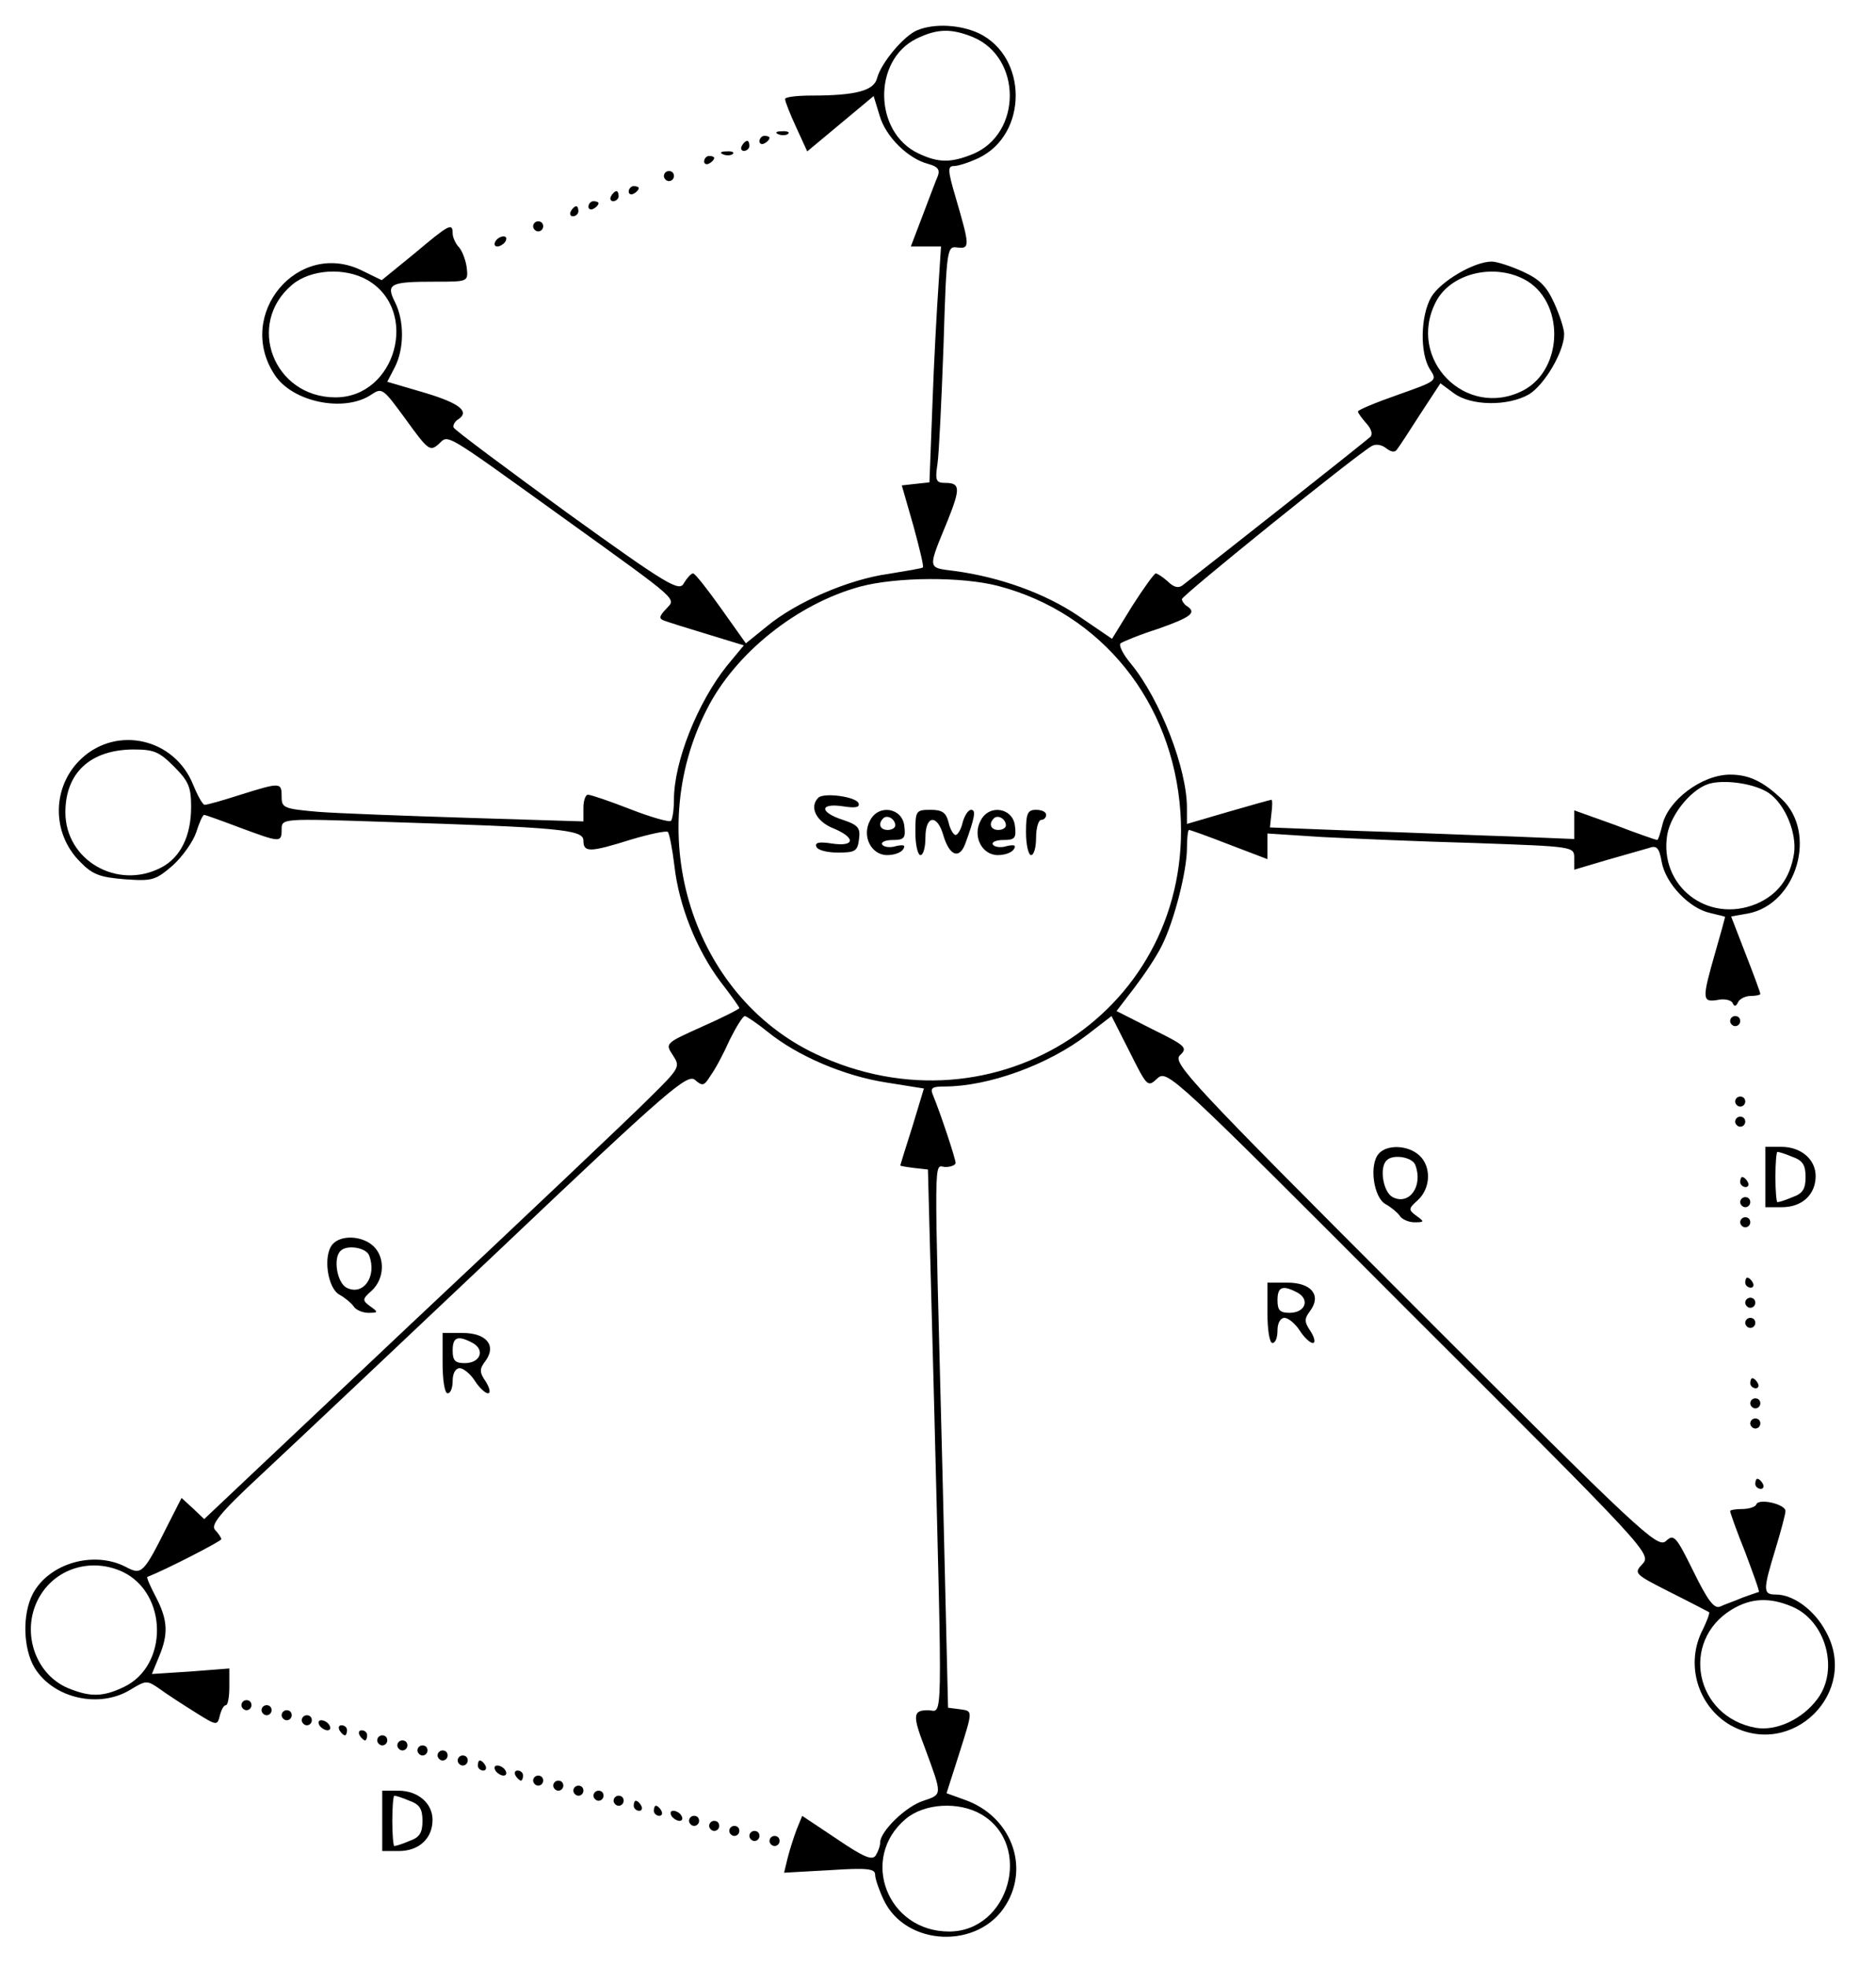 <?xml version="1.0" standalone="no"?>
<!DOCTYPE svg PUBLIC "-//W3C//DTD SVG 20010904//EN"
 "http://www.w3.org/TR/2001/REC-SVG-20010904/DTD/svg10.dtd">
<svg version="1.0" xmlns="http://www.w3.org/2000/svg"
 width="373pt" height="391pt" viewBox="0 0 373 391"
 preserveAspectRatio="xMidYMid meet">

<g transform="translate(0,391) scale(0.1,-0.1)"
fill="#000000" stroke="none">
<path d="M1824 3850 c-27 -11 -72 -65 -80 -95 -6 -25 -41 -35 -131 -35 -29 0
-53 -3 -52 -7 0 -5 10 -30 22 -56 l22 -48 66 55 66 55 12 -39 c12 -42 57 -86
97 -96 18 -5 23 -11 19 -23 -4 -9 -17 -44 -30 -78 l-24 -63 30 0 30 0 -5 -77
c-3 -43 -9 -149 -12 -235 l-6 -157 -28 -3 -27 -3 23 -80 c12 -44 21 -81 19
-83 -1 -2 -33 -7 -69 -13 -79 -11 -183 -56 -241 -104 l-42 -34 -49 69 c-27 38
-52 70 -56 70 -4 0 -12 -9 -18 -19 -9 -18 -29 -7 -233 140 -122 89 -223 164
-225 169 -2 4 2 11 7 15 27 16 6 33 -64 54 l-75 22 15 29 c19 37 19 93 0 130
-18 36 -9 40 81 40 65 0 65 0 62 28 -2 15 -9 33 -15 40 -7 7 -13 20 -13 28 0
22 -7 18 -76 -40 l-65 -53 -39 19 c-127 63 -253 -87 -174 -207 35 -54 136 -75
190 -41 24 16 24 16 71 -48 44 -61 48 -64 65 -49 21 19 4 29 253 -150 232
-167 219 -156 199 -178 -14 -15 -14 -19 -3 -23 8 -3 46 -15 86 -27 l72 -22
-34 -41 c-58 -73 -105 -190 -105 -266 0 -20 -3 -39 -6 -42 -3 -3 -39 7 -80 23
-41 16 -79 29 -85 29 -5 0 -9 -12 -9 -26 l0 -27 -227 7 c-126 4 -261 9 -300
12 -69 6 -73 8 -73 30 0 29 -2 29 -82 4 -34 -11 -66 -20 -71 -20 -4 0 -14 18
-23 40 -37 92 -151 118 -222 52 -59 -55 -60 -148 -3 -205 25 -26 40 -31 89
-35 55 -4 61 -2 95 27 20 18 41 48 47 66 6 19 13 35 16 35 2 0 33 -11 70 -25
81 -30 84 -31 84 -4 0 22 0 22 207 15 345 -11 393 -15 393 -37 0 -24 12 -24
95 2 37 11 70 18 73 15 3 -4 9 -34 13 -68 9 -79 44 -166 91 -229 21 -27 38
-51 38 -53 0 -2 -33 -19 -74 -37 -73 -33 -74 -33 -58 -57 15 -23 14 -25 -49
-87 -35 -35 -248 -237 -474 -449 l-409 -386 -22 21 -23 21 -27 -53 c-49 -98
-52 -101 -84 -84 -64 33 -153 7 -185 -54 -21 -41 -19 -109 4 -147 37 -60 127
-81 189 -44 33 20 34 20 60 2 15 -11 46 -31 70 -46 43 -27 44 -27 49 -7 3 12
8 21 12 21 4 0 7 16 7 36 l0 37 -77 -6 -77 -5 14 34 c19 45 18 73 -6 119 -11
21 -19 39 -17 40 36 14 147 71 147 75 0 3 -6 12 -12 18 -10 10 8 33 92 111 58
54 272 256 475 448 335 318 372 349 387 336 15 -13 18 -12 31 9 9 12 26 44 38
71 13 26 26 47 30 47 3 0 24 -14 45 -31 59 -48 152 -88 236 -101 l75 -12 -23
-76 c-13 -41 -24 -76 -24 -77 0 -1 12 -3 28 -5 l27 -3 12 -455 c17 -676 18
-620 -12 -620 -30 0 -31 -10 -6 -75 35 -95 35 -92 -3 -105 -35 -11 -86 -61
-86 -83 0 -7 -4 -18 -9 -26 -7 -10 -24 -3 -77 33 l-69 46 -11 -27 c-6 -16 -14
-41 -18 -57 l-7 -29 90 5 c76 5 91 3 91 -9 0 -8 8 -31 17 -50 44 -93 189 -99
243 -10 48 78 9 177 -82 209 l-36 13 24 75 c29 92 29 88 2 92 l-23 3 -11 465
c-17 667 -18 610 6 610 11 0 20 4 20 8 0 8 -29 96 -45 135 -6 14 -2 17 23 17
87 0 206 43 284 103 l48 37 36 -71 c35 -70 36 -71 55 -53 20 18 29 9 501 -464
473 -472 482 -481 464 -501 -18 -19 -17 -20 56 -57 40 -20 74 -38 76 -39 2 -2
-4 -17 -12 -34 -36 -68 -11 -153 55 -191 122 -68 257 66 189 187 -23 43 -65
73 -99 73 -26 0 -26 8 -1 90 11 36 20 70 20 76 0 14 -54 26 -58 13 -2 -5 -15
-9 -28 -9 -13 0 -24 -2 -24 -4 0 -3 13 -40 30 -82 16 -43 29 -78 27 -79 -1 0
-15 -5 -32 -11 -16 -7 -37 -14 -45 -18 -12 -5 -25 13 -53 70 -35 71 -39 75
-55 60 -17 -14 -51 18 -500 467 -448 448 -481 484 -466 499 16 15 12 19 -55
52 l-71 36 36 47 c19 25 44 62 54 83 24 47 50 148 50 194 0 20 2 36 4 36 3 0
39 -13 80 -29 l76 -29 0 25 0 26 108 -7 c59 -3 196 -9 305 -12 197 -7 197 -7
197 -30 l0 -23 64 19 c35 10 73 21 84 24 16 6 21 1 26 -28 8 -43 55 -92 96
-101 16 -4 30 -7 30 -8 0 -1 -9 -34 -20 -72 -26 -91 -26 -98 5 -93 13 3 27 0
30 -6 3 -8 7 -7 11 2 3 6 14 12 25 12 10 0 19 2 19 4 0 3 -13 38 -29 79 l-29
75 34 6 c97 19 138 161 66 228 -37 35 -65 48 -102 48 -56 0 -124 -51 -135
-101 -4 -16 -8 -29 -10 -29 -2 0 -40 13 -84 30 l-81 29 0 -28 0 -29 -122 5
c-68 2 -204 8 -303 11 l-180 7 3 28 c2 15 2 27 0 27 -2 0 -41 -11 -86 -24
l-82 -24 0 32 c0 78 -53 215 -111 286 -16 19 -25 37 -21 41 4 3 37 17 75 29
65 23 77 32 57 45 -5 3 -10 10 -10 14 0 7 343 284 377 304 8 5 20 3 29 -4 10
-8 18 -9 22 -2 4 5 25 37 46 70 l40 61 27 -20 c34 -25 107 -26 149 -2 31 19
70 85 70 120 0 10 -9 38 -20 62 -15 33 -29 47 -62 62 -24 11 -52 20 -62 20
-35 0 -101 -39 -120 -70 -22 -38 -23 -112 -3 -144 15 -23 15 -23 -64 -51 -43
-15 -79 -30 -79 -33 0 -3 8 -14 17 -24 10 -11 13 -22 7 -27 -7 -7 -317 -252
-372 -294 -8 -7 -18 -5 -30 7 -10 9 -21 16 -24 16 -3 0 -24 -29 -47 -65 l-40
-65 -66 45 c-66 45 -157 78 -248 90 -54 7 -53 2 -12 102 25 63 24 73 -6 73
-18 0 -20 5 -15 38 3 20 8 126 12 235 6 195 7 198 28 195 25 -3 24 4 -4 100
-16 54 -16 62 -3 62 8 0 30 7 49 16 98 47 98 201 0 248 -37 17 -88 20 -122 6z
m111 -14 c97 -41 97 -191 0 -232 -44 -18 -69 -18 -109 1 -89 42 -91 185 -4
228 41 20 69 21 113 3z m-1204 -483 c104 -61 56 -233 -64 -233 -123 0 -179
146 -86 224 37 31 105 35 150 9z m2299 2 c81 -42 80 -178 -1 -221 -114 -59
-233 62 -174 176 29 56 113 77 175 45z m-1045 -610 c205 -54 347 -230 362
-450 26 -390 -367 -650 -726 -480 -244 116 -344 433 -216 684 56 112 180 211
306 245 72 19 201 20 274 1z m-1639 -359 c29 -29 34 -41 34 -80 0 -58 -21
-101 -60 -121 -87 -45 -190 15 -190 110 0 78 49 124 134 125 42 0 52 -4 82
-34z m3170 -52 c33 -22 57 -80 51 -121 -8 -50 -33 -82 -75 -100 -97 -40 -194
36 -177 138 8 43 52 95 88 102 33 7 87 -2 113 -19z m-3272 -1549 c90 -43 91
-187 2 -229 -42 -20 -67 -20 -111 -2 -68 29 -95 118 -55 184 34 56 104 75 164
47z m3319 -69 c67 -28 94 -125 51 -183 -30 -41 -82 -65 -123 -58 -121 22 -151
172 -48 235 38 23 75 25 120 6z m-1612 -413 c104 -61 56 -233 -64 -233 -123 0
-179 146 -86 224 37 31 105 35 150 9z"/>
<path d="M1627 2324 c-18 -18 -5 -46 28 -60 47 -19 46 -38 -1 -31 -25 4 -34 2
-31 -6 2 -7 21 -12 43 -12 35 0 39 3 42 27 3 22 -2 28 -32 38 -47 15 -47 34 0
27 25 -4 34 -2 31 6 -4 13 -69 22 -80 11z"/>
<path d="M1730 2279 c-17 -31 2 -69 34 -69 14 0 28 5 32 12 5 8 0 9 -14 6 -12
-4 -25 -2 -28 3 -3 5 7 9 21 9 23 0 26 4 23 28 -4 36 -51 44 -68 11z m50 -10
c0 -5 -7 -9 -15 -9 -15 0 -20 12 -9 23 8 8 24 -1 24 -14z"/>
<path d="M1820 2255 c0 -25 5 -45 10 -45 6 0 10 16 10 35 0 45 24 47 36 3 12
-39 31 -47 43 -16 19 52 22 68 12 68 -6 0 -13 -11 -17 -25 -3 -14 -10 -25 -14
-25 -4 0 -11 11 -14 25 -5 20 -13 25 -36 25 -29 0 -30 -2 -30 -45z"/>
<path d="M1950 2279 c-17 -31 2 -69 34 -69 14 0 28 5 32 12 5 8 0 9 -14 6 -12
-4 -25 -2 -28 3 -3 5 7 9 21 9 23 0 26 4 23 28 -4 36 -51 44 -68 11z m50 -10
c0 -5 -7 -9 -15 -9 -15 0 -20 12 -9 23 8 8 24 -1 24 -14z"/>
<path d="M2040 2255 c0 -25 5 -45 10 -45 6 0 10 16 10 35 0 19 5 35 10 35 6 0
10 5 10 10 0 6 -9 10 -20 10 -17 0 -20 -7 -20 -45z"/>
<path d="M1548 3643 c7 -3 16 -2 19 1 4 3 -2 6 -13 5 -11 0 -14 -3 -6 -6z"/>
<path d="M1510 3629 c0 -5 5 -7 10 -4 6 3 10 8 10 11 0 2 -4 4 -10 4 -5 0 -10
-5 -10 -11z"/>
<path d="M1475 3620 c-3 -5 -1 -10 4 -10 6 0 11 5 11 10 0 6 -2 10 -4 10 -3 0
-8 -4 -11 -10z"/>
<path d="M1438 3603 c7 -3 16 -2 19 1 4 3 -2 6 -13 5 -11 0 -14 -3 -6 -6z"/>
<path d="M1400 3589 c0 -5 5 -7 10 -4 6 3 10 8 10 11 0 2 -4 4 -10 4 -5 0 -10
-5 -10 -11z"/>
<path d="M1320 3560 c0 -5 5 -10 10 -10 6 0 10 5 10 10 0 6 -4 10 -10 10 -5 0
-10 -4 -10 -10z"/>
<path d="M1250 3529 c0 -5 5 -7 10 -4 6 3 10 8 10 11 0 2 -4 4 -10 4 -5 0 -10
-5 -10 -11z"/>
<path d="M1215 3520 c-3 -5 -1 -10 4 -10 6 0 11 5 11 10 0 6 -2 10 -4 10 -3 0
-8 -4 -11 -10z"/>
<path d="M1170 3499 c0 -5 5 -7 10 -4 6 3 10 8 10 11 0 2 -4 4 -10 4 -5 0 -10
-5 -10 -11z"/>
<path d="M1135 3490 c-3 -5 -1 -10 4 -10 6 0 11 5 11 10 0 6 -2 10 -4 10 -3 0
-8 -4 -11 -10z"/>
<path d="M1060 3460 c0 -5 5 -10 10 -10 6 0 10 5 10 10 0 6 -4 10 -10 10 -5 0
-10 -4 -10 -10z"/>
<path d="M985 3430 c-3 -5 -2 -10 4 -10 5 0 13 5 16 10 3 6 2 10 -4 10 -5 0
-13 -4 -16 -10z"/>
<path d="M3440 1880 c0 -5 5 -10 10 -10 6 0 10 5 10 10 0 6 -4 10 -10 10 -5 0
-10 -4 -10 -10z"/>
<path d="M3450 1720 c0 -5 5 -10 10 -10 6 0 10 5 10 10 0 6 -4 10 -10 10 -5 0
-10 -4 -10 -10z"/>
<path d="M3450 1680 c0 -5 5 -10 10 -10 6 0 10 5 10 10 0 6 -4 10 -10 10 -5 0
-10 -4 -10 -10z"/>
<path d="M2741 1616 c-19 -22 -10 -87 14 -100 11 -6 24 -17 28 -23 4 -7 18
-13 29 -13 20 0 21 1 4 13 -16 12 -16 14 3 31 26 24 27 67 3 89 -23 21 -65 22
-81 3z m73 -22 c16 -42 -12 -81 -45 -64 -19 10 -27 59 -12 73 12 13 51 7 57
-9z"/>
<path d="M3510 1570 l0 -60 33 0 c40 0 67 25 67 62 0 33 -29 58 -68 58 l-32 0
0 -60z m54 40 c20 -7 26 -16 26 -40 0 -24 -6 -33 -26 -40 -14 -6 -27 -10 -30
-10 -2 0 -4 23 -4 50 0 28 2 50 4 50 3 0 16 -4 30 -10z"/>
<path d="M3460 1560 c0 -5 5 -10 11 -10 5 0 7 5 4 10 -3 6 -8 10 -11 10 -2 0
-4 -4 -4 -10z"/>
<path d="M3460 1520 c0 -5 5 -10 10 -10 6 0 10 5 10 10 0 6 -4 10 -10 10 -5 0
-10 -4 -10 -10z"/>
<path d="M3460 1480 c0 -5 5 -10 10 -10 6 0 10 5 10 10 0 6 -4 10 -10 10 -5 0
-10 -4 -10 -10z"/>
<path d="M661 1436 c-19 -22 -10 -87 14 -100 11 -6 24 -17 28 -23 4 -7 18 -13
29 -13 20 0 21 1 4 13 -16 12 -16 14 3 31 26 24 27 67 3 89 -23 21 -65 22 -81
3z m73 -22 c16 -42 -12 -81 -45 -64 -19 10 -27 59 -12 73 12 13 51 7 57 -9z"/>
<path d="M3470 1360 c0 -5 5 -10 11 -10 5 0 7 5 4 10 -3 6 -8 10 -11 10 -2 0
-4 -4 -4 -10z"/>
<path d="M2520 1300 c0 -33 4 -60 10 -60 6 0 10 11 10 25 0 15 6 25 14 25 7 0
21 -11 30 -25 9 -14 21 -25 26 -25 6 0 4 10 -4 23 -13 19 -13 25 -1 41 23 31
2 56 -45 56 l-40 0 0 -60z m60 40 c25 -14 15 -40 -16 -40 -19 0 -24 5 -24 25
0 27 10 31 40 15z"/>
<path d="M3470 1320 c0 -5 5 -10 10 -10 6 0 10 5 10 10 0 6 -4 10 -10 10 -5 0
-10 -4 -10 -10z"/>
<path d="M3470 1280 c0 -5 5 -10 10 -10 6 0 10 5 10 10 0 6 -4 10 -10 10 -5 0
-10 -4 -10 -10z"/>
<path d="M880 1200 c0 -33 4 -60 10 -60 6 0 10 11 10 25 0 15 6 25 14 25 7 0
21 -11 30 -25 9 -14 21 -25 26 -25 6 0 4 10 -4 23 -13 19 -13 25 -1 41 23 31
2 56 -45 56 l-40 0 0 -60z m60 40 c25 -14 15 -40 -16 -40 -19 0 -24 5 -24 25
0 27 10 31 40 15z"/>
<path d="M3480 1160 c0 -5 5 -10 11 -10 5 0 7 5 4 10 -3 6 -8 10 -11 10 -2 0
-4 -4 -4 -10z"/>
<path d="M3480 1120 c0 -5 5 -10 10 -10 6 0 10 5 10 10 0 6 -4 10 -10 10 -5 0
-10 -4 -10 -10z"/>
<path d="M3480 1080 c0 -5 5 -10 10 -10 6 0 10 5 10 10 0 6 -4 10 -10 10 -5 0
-10 -4 -10 -10z"/>
<path d="M3490 960 c0 -5 5 -10 11 -10 5 0 7 5 4 10 -3 6 -8 10 -11 10 -2 0
-4 -4 -4 -10z"/>
<path d="M480 520 c0 -5 5 -10 10 -10 6 0 10 5 10 10 0 6 -4 10 -10 10 -5 0
-10 -4 -10 -10z"/>
<path d="M520 510 c0 -5 5 -10 10 -10 6 0 10 5 10 10 0 6 -4 10 -10 10 -5 0
-10 -4 -10 -10z"/>
<path d="M560 500 c0 -5 5 -10 10 -10 6 0 10 5 10 10 0 6 -4 10 -10 10 -5 0
-10 -4 -10 -10z"/>
<path d="M600 490 c0 -5 5 -10 10 -10 6 0 10 5 10 10 0 6 -4 10 -10 10 -5 0
-10 -4 -10 -10z"/>
<path d="M635 480 c3 -5 11 -10 16 -10 6 0 7 5 4 10 -3 6 -11 10 -16 10 -6 0
-7 -4 -4 -10z"/>
<path d="M675 470 c3 -5 8 -10 11 -10 2 0 4 5 4 10 0 6 -5 10 -11 10 -5 0 -7
-4 -4 -10z"/>
<path d="M715 460 c3 -5 8 -10 11 -10 2 0 4 5 4 10 0 6 -5 10 -11 10 -5 0 -7
-4 -4 -10z"/>
<path d="M750 450 c0 -5 5 -10 10 -10 6 0 10 5 10 10 0 6 -4 10 -10 10 -5 0
-10 -4 -10 -10z"/>
<path d="M790 440 c0 -5 5 -10 10 -10 6 0 10 5 10 10 0 6 -4 10 -10 10 -5 0
-10 -4 -10 -10z"/>
<path d="M830 430 c0 -5 5 -10 10 -10 6 0 10 5 10 10 0 6 -4 10 -10 10 -5 0
-10 -4 -10 -10z"/>
<path d="M870 420 c0 -5 5 -10 10 -10 6 0 10 5 10 10 0 6 -4 10 -10 10 -5 0
-10 -4 -10 -10z"/>
<path d="M910 410 c0 -5 5 -10 10 -10 6 0 10 5 10 10 0 6 -4 10 -10 10 -5 0
-10 -4 -10 -10z"/>
<path d="M950 400 c0 -5 5 -10 11 -10 5 0 7 5 4 10 -3 6 -8 10 -11 10 -2 0 -4
-4 -4 -10z"/>
<path d="M985 390 c3 -5 11 -10 16 -10 6 0 7 5 4 10 -3 6 -11 10 -16 10 -6 0
-7 -4 -4 -10z"/>
<path d="M1025 380 c3 -5 8 -10 11 -10 2 0 4 5 4 10 0 6 -5 10 -11 10 -5 0 -7
-4 -4 -10z"/>
<path d="M1060 370 c0 -5 5 -10 10 -10 6 0 10 5 10 10 0 6 -4 10 -10 10 -5 0
-10 -4 -10 -10z"/>
<path d="M1100 360 c0 -5 5 -10 10 -10 6 0 10 5 10 10 0 6 -4 10 -10 10 -5 0
-10 -4 -10 -10z"/>
<path d="M1140 350 c0 -5 5 -10 10 -10 6 0 10 5 10 10 0 6 -4 10 -10 10 -5 0
-10 -4 -10 -10z"/>
<path d="M760 290 l0 -60 33 0 c40 0 67 25 67 62 0 33 -29 58 -68 58 l-32 0 0
-60z m54 40 c20 -7 26 -16 26 -40 0 -24 -6 -33 -26 -40 -14 -6 -27 -10 -30
-10 -2 0 -4 23 -4 50 0 28 2 50 4 50 3 0 16 -4 30 -10z"/>
<path d="M1180 340 c0 -5 5 -10 10 -10 6 0 10 5 10 10 0 6 -4 10 -10 10 -5 0
-10 -4 -10 -10z"/>
<path d="M1220 330 c0 -5 5 -10 10 -10 6 0 10 5 10 10 0 6 -4 10 -10 10 -5 0
-10 -4 -10 -10z"/>
<path d="M1260 320 c0 -5 5 -10 11 -10 5 0 7 5 4 10 -3 6 -8 10 -11 10 -2 0
-4 -4 -4 -10z"/>
<path d="M1300 310 c0 -5 5 -10 11 -10 5 0 7 5 4 10 -3 6 -8 10 -11 10 -2 0
-4 -4 -4 -10z"/>
<path d="M1335 300 c3 -5 11 -10 16 -10 6 0 7 5 4 10 -3 6 -11 10 -16 10 -6 0
-7 -4 -4 -10z"/>
<path d="M1370 290 c0 -5 5 -10 10 -10 6 0 10 5 10 10 0 6 -4 10 -10 10 -5 0
-10 -4 -10 -10z"/>
<path d="M1410 280 c0 -5 5 -10 10 -10 6 0 10 5 10 10 0 6 -4 10 -10 10 -5 0
-10 -4 -10 -10z"/>
<path d="M1450 270 c0 -5 5 -10 10 -10 6 0 10 5 10 10 0 6 -4 10 -10 10 -5 0
-10 -4 -10 -10z"/>
<path d="M1490 260 c0 -5 5 -10 10 -10 6 0 10 5 10 10 0 6 -4 10 -10 10 -5 0
-10 -4 -10 -10z"/>
<path d="M1530 250 c0 -5 5 -10 10 -10 6 0 10 5 10 10 0 6 -4 10 -10 10 -5 0
-10 -4 -10 -10z"/>
</g>
</svg>
